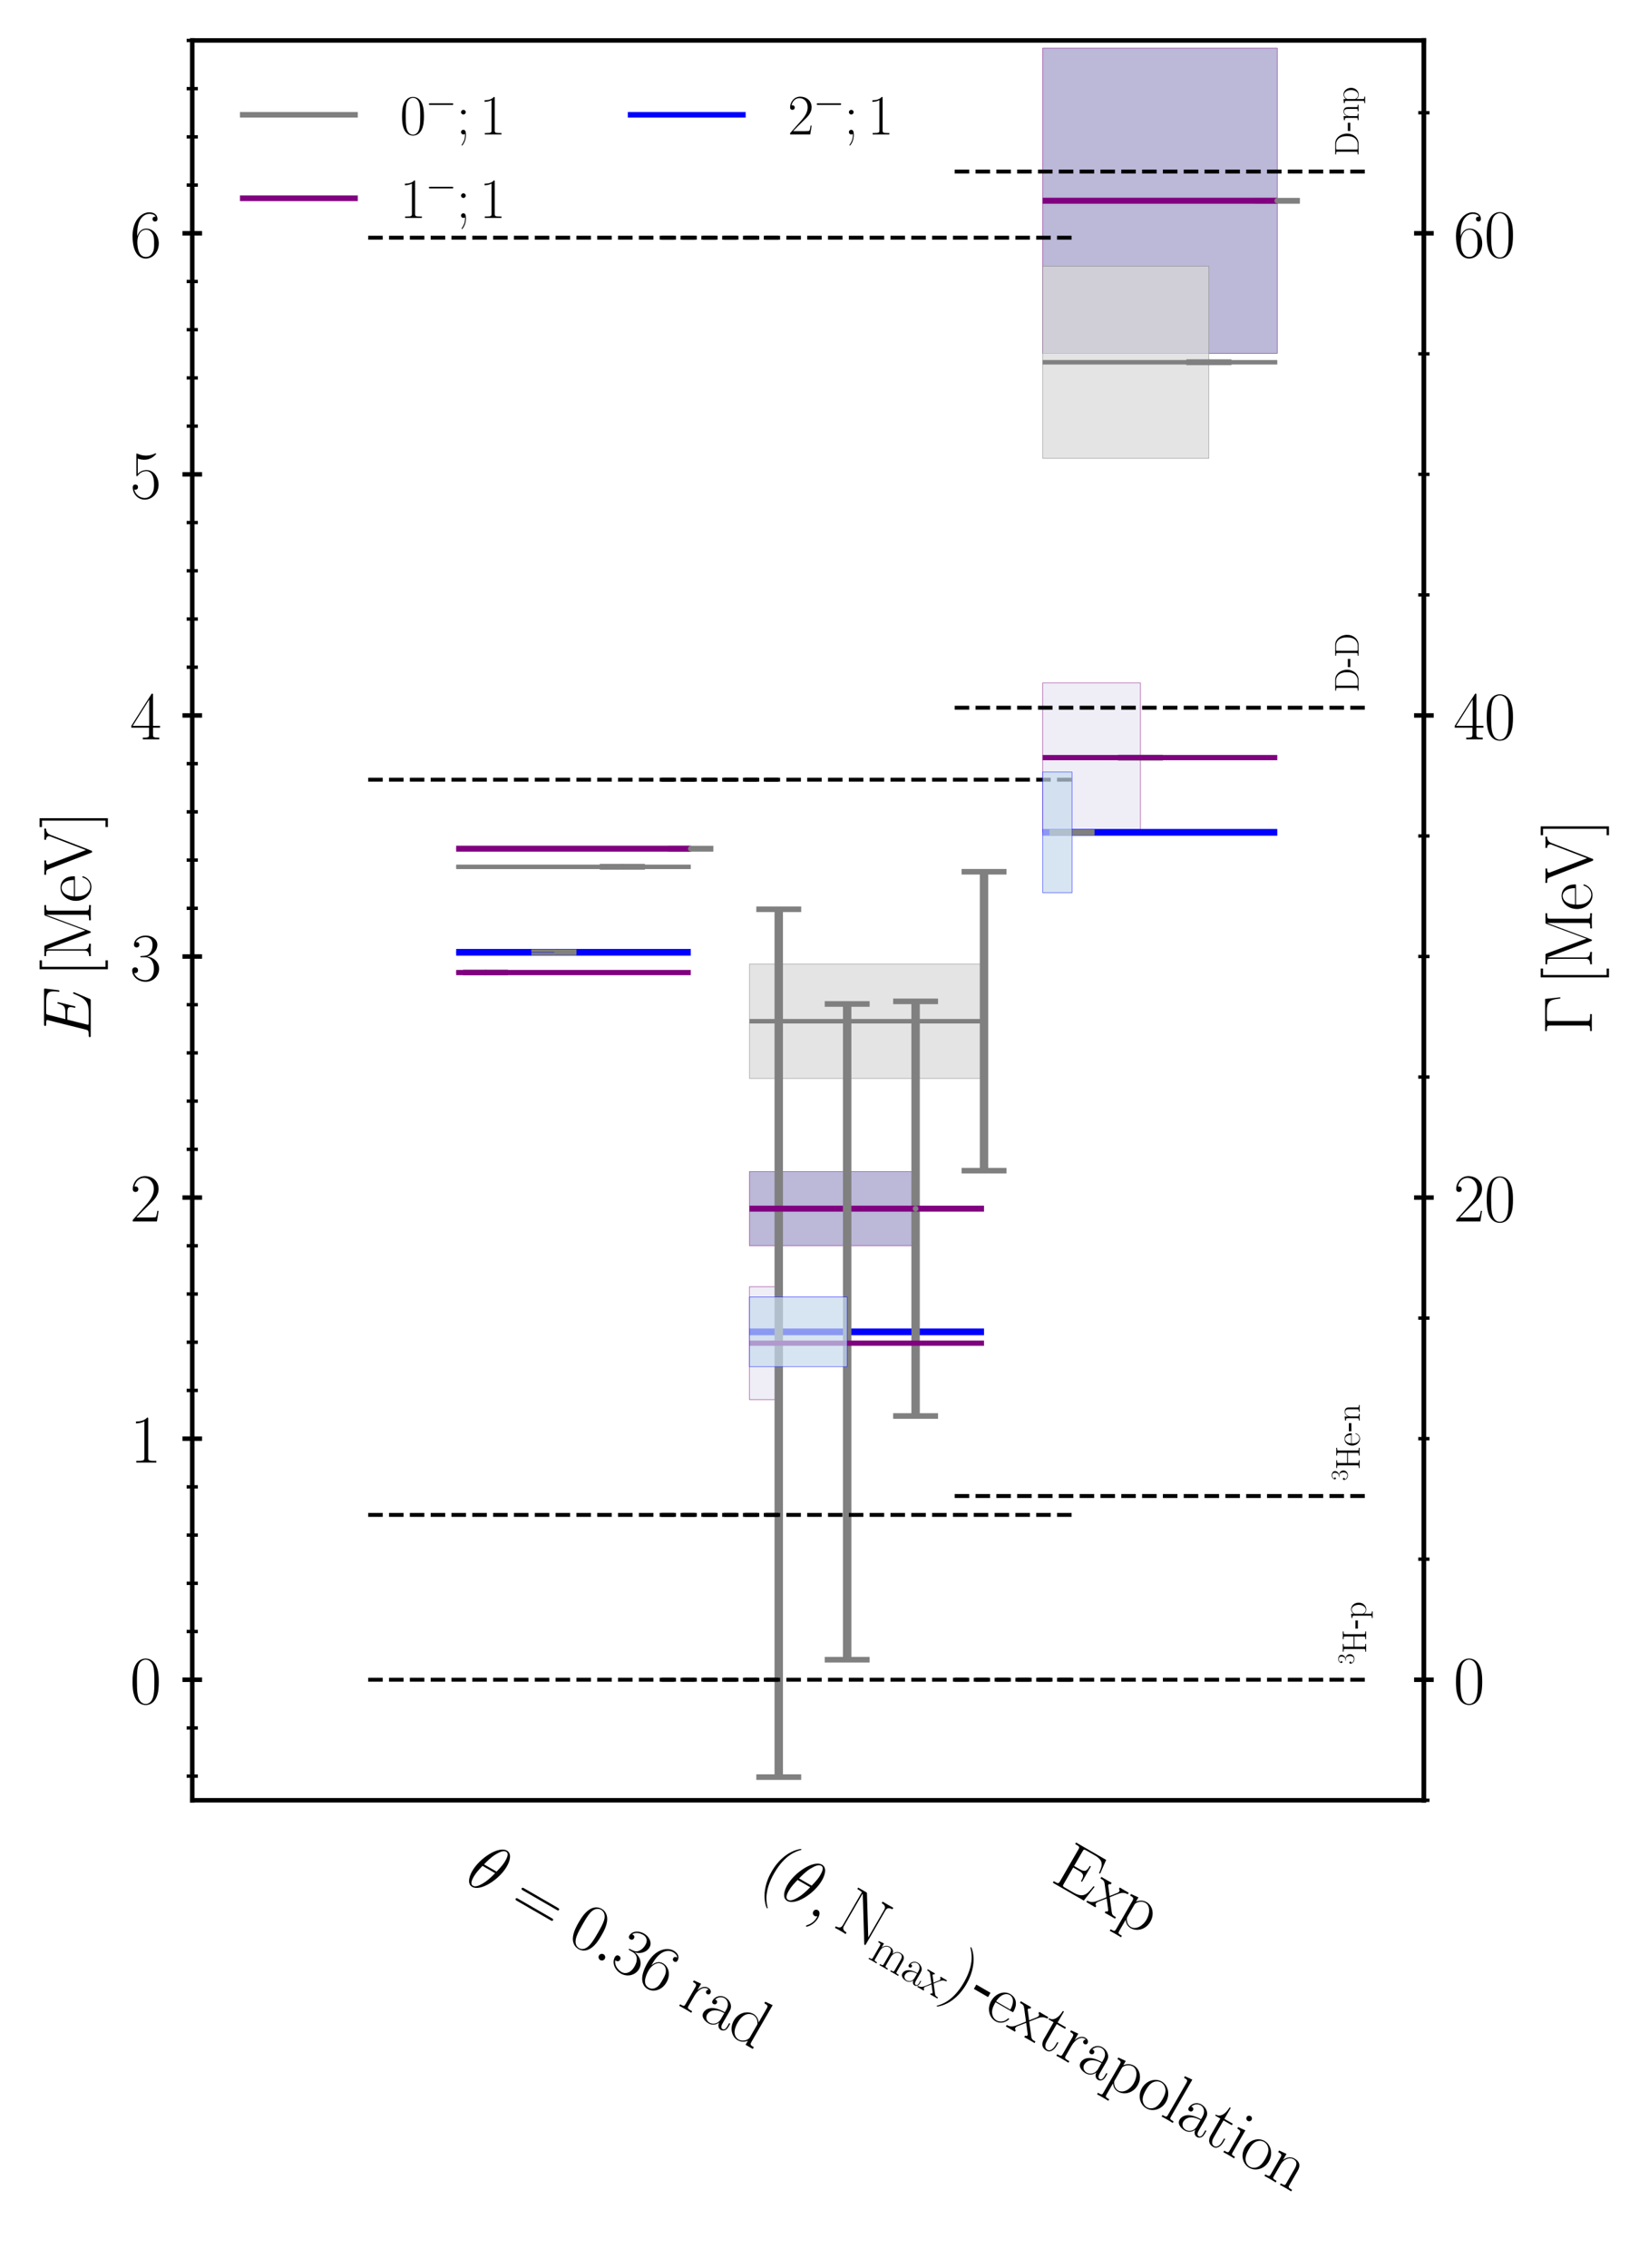 <?xml version="1.0" encoding="utf-8" standalone="no"?>
<!DOCTYPE svg PUBLIC "-//W3C//DTD SVG 1.1//EN"
  "http://www.w3.org/Graphics/SVG/1.1/DTD/svg11.dtd">
<svg xmlns:xlink="http://www.w3.org/1999/xlink" width="293.843pt" height="403.93pt" viewBox="0 0 293.843 403.93" xmlns="http://www.w3.org/2000/svg" version="1.1">
 <defs>
  <style type="text/css">*{stroke-linejoin: round; stroke-linecap: butt}</style>
 </defs>
 <g id="figure_1">
  <g id="patch_1">
   <path d="M 0 403.93 
L 293.843 403.93 
L 293.843 0 
L 0 0 
L 0 403.93 
z
" style="fill: none"/>
  </g>
  <g id="axes_1">
   <g id="patch_2">
    <path d="M 34.258 320.662 
L 253.732 320.662 
L 253.732 7.2 
L 34.258 7.2 
L 34.258 320.662 
z
" style="fill: none"/>
   </g>
   <g id="patch_3">
    <path d="M 185.799 148.258 
L 203.218 148.258 
L 203.218 121.635 
L 185.799 121.635 
z
" clip-path="url(#p4e80b484ac)" style="fill: #e8e7f2; opacity: 0.7; stroke: #800080; stroke-width: 0.1; stroke-linejoin: miter"/>
   </g>
   <g id="patch_4">
    <path d="M 133.544 229.193 
L 138.769 229.193 
L 138.769 249.303 
L 133.544 249.303 
z
" clip-path="url(#p4e80b484ac)" style="fill: #e8e7f2; opacity: 0.7; stroke: #800080; stroke-width: 0.1; stroke-linejoin: miter"/>
   </g>
   <g id="patch_5">
    <path d="M 81.288 173.229 
L 86.514 173.229 
L 86.514 173.229 
L 81.288 173.229 
z
" clip-path="url(#p4e80b484ac)" style="fill: #e8e7f2; opacity: 0.7; stroke: #800080; stroke-width: 0.1; stroke-linejoin: miter"/>
   </g>
   <g id="axes_2">
    <g id="patch_6">
     <path d="M 253.732 320.662 
L 253.732 320.662 
L 253.732 7.2 
L 253.732 7.2 
L 253.732 320.662 
z
" style="fill: none"/>
    </g>
    <g id="matplotlib.axis_1"/>
    <g id="matplotlib.axis_2">
     <g id="ytick_1">
      <g id="line2d_1">
       <defs>
        <path id="me83ef61692" d="M 1.75 0 
L -1.75 -0 
" style="stroke: #000000; stroke-width: 0.8"/>
       </defs>
       <g>
        <use xlink:href="#me83ef61692" x="253.732" y="299.192" style="stroke: #000000; stroke-width: 0.8"/>
       </g>
      </g>
      <g id="text_1">
       <!-- $\mathdefault{0}$ -->
       <g transform="translate(258.982 303.451) scale(0.12 -0.12)">
        <defs>
         <path id="CMR17-30" d="M 2688 2025 
C 2688 2416 2682 3080 2413 3591 
C 2176 4039 1798 4198 1466 4198 
C 1158 4198 768 4058 525 3597 
C 269 3118 243 2524 243 2025 
C 243 1661 250 1106 448 619 
C 723 -39 1216 -128 1466 -128 
C 1760 -128 2208 -7 2470 600 
C 2662 1042 2688 1559 2688 2025 
z
M 1466 -26 
C 1056 -26 813 325 723 812 
C 653 1188 653 1738 653 2096 
C 653 2588 653 2997 736 3387 
C 858 3929 1216 4096 1466 4096 
C 1728 4096 2067 3923 2189 3400 
C 2272 3036 2278 2607 2278 2096 
C 2278 1680 2278 1169 2202 792 
C 2067 95 1690 -26 1466 -26 
z
" transform="scale(0.016)"/>
        </defs>
        <use xlink:href="#CMR17-30" transform="scale(0.996)"/>
       </g>
      </g>
     </g>
     <g id="ytick_2">
      <g id="line2d_2">
       <g>
        <use xlink:href="#me83ef61692" x="253.732" y="213.312" style="stroke: #000000; stroke-width: 0.8"/>
       </g>
      </g>
      <g id="text_2">
       <!-- $\mathdefault{20}$ -->
       <g transform="translate(258.982 217.571) scale(0.12 -0.12)">
        <defs>
         <path id="CMR17-32" d="M 2669 989 
L 2554 989 
C 2490 536 2438 459 2413 420 
C 2381 369 1920 369 1830 369 
L 602 369 
C 832 619 1280 1072 1824 1597 
C 2214 1967 2669 2402 2669 3035 
C 2669 3790 2067 4224 1395 4224 
C 691 4224 262 3604 262 3030 
C 262 2780 448 2748 525 2748 
C 589 2748 781 2787 781 3010 
C 781 3207 614 3264 525 3264 
C 486 3264 448 3258 422 3245 
C 544 3790 915 4058 1306 4058 
C 1862 4058 2227 3617 2227 3035 
C 2227 2479 1901 2000 1536 1584 
L 262 146 
L 262 0 
L 2515 0 
L 2669 989 
z
" transform="scale(0.016)"/>
        </defs>
        <use xlink:href="#CMR17-32" transform="scale(0.996)"/>
        <use xlink:href="#CMR17-30" transform="translate(45.69 0) scale(0.996)"/>
       </g>
      </g>
     </g>
     <g id="ytick_3">
      <g id="line2d_3">
       <g>
        <use xlink:href="#me83ef61692" x="253.732" y="127.432" style="stroke: #000000; stroke-width: 0.8"/>
       </g>
      </g>
      <g id="text_3">
       <!-- $\mathdefault{40}$ -->
       <g transform="translate(258.982 131.691) scale(0.12 -0.12)">
        <defs>
         <path id="CMR17-34" d="M 2150 4122 
C 2150 4256 2144 4256 2029 4256 
L 128 1254 
L 128 1088 
L 1779 1088 
L 1779 457 
C 1779 224 1766 160 1318 160 
L 1197 160 
L 1197 0 
C 1402 0 1747 0 1965 0 
C 2182 0 2528 0 2733 0 
L 2733 160 
L 2611 160 
C 2163 160 2150 224 2150 457 
L 2150 1088 
L 2803 1088 
L 2803 1254 
L 2150 1254 
L 2150 4122 
z
M 1798 3703 
L 1798 1254 
L 256 1254 
L 1798 3703 
z
" transform="scale(0.016)"/>
        </defs>
        <use xlink:href="#CMR17-34" transform="scale(0.996)"/>
        <use xlink:href="#CMR17-30" transform="translate(45.69 0) scale(0.996)"/>
       </g>
      </g>
     </g>
     <g id="ytick_4">
      <g id="line2d_4">
       <g>
        <use xlink:href="#me83ef61692" x="253.732" y="41.552" style="stroke: #000000; stroke-width: 0.8"/>
       </g>
      </g>
      <g id="text_4">
       <!-- $\mathdefault{60}$ -->
       <g transform="translate(258.982 45.811) scale(0.12 -0.12)">
        <defs>
         <path id="CMR17-36" d="M 678 2176 
C 678 3690 1395 4032 1811 4032 
C 1946 4032 2272 4009 2400 3776 
C 2298 3776 2106 3776 2106 3553 
C 2106 3381 2246 3323 2336 3323 
C 2394 3323 2566 3348 2566 3560 
C 2566 3954 2246 4179 1805 4179 
C 1043 4179 243 3390 243 1984 
C 243 253 966 -128 1478 -128 
C 2099 -128 2688 427 2688 1283 
C 2688 2081 2170 2662 1517 2662 
C 1126 2662 838 2407 678 1960 
L 678 2176 
z
M 1478 25 
C 691 25 691 1200 691 1436 
C 691 1896 909 2560 1504 2560 
C 1613 2560 1926 2560 2138 2120 
C 2253 1870 2253 1609 2253 1289 
C 2253 944 2253 690 2118 434 
C 1978 171 1773 25 1478 25 
z
" transform="scale(0.016)"/>
        </defs>
        <use xlink:href="#CMR17-36" transform="scale(0.996)"/>
        <use xlink:href="#CMR17-30" transform="translate(45.69 0) scale(0.996)"/>
       </g>
      </g>
     </g>
     <g id="ytick_5">
      <g id="line2d_5">
       <defs>
        <path id="m7b0973ed0b" d="M 1 0 
L -1 -0 
" style="stroke: #000000; stroke-width: 0.6"/>
       </defs>
       <g>
        <use xlink:href="#m7b0973ed0b" x="253.732" y="320.662" style="stroke: #000000; stroke-width: 0.6"/>
       </g>
      </g>
     </g>
     <g id="ytick_6">
      <g id="line2d_6">
       <g>
        <use xlink:href="#m7b0973ed0b" x="253.732" y="277.722" style="stroke: #000000; stroke-width: 0.6"/>
       </g>
      </g>
     </g>
     <g id="ytick_7">
      <g id="line2d_7">
       <g>
        <use xlink:href="#m7b0973ed0b" x="253.732" y="256.252" style="stroke: #000000; stroke-width: 0.6"/>
       </g>
      </g>
     </g>
     <g id="ytick_8">
      <g id="line2d_8">
       <g>
        <use xlink:href="#m7b0973ed0b" x="253.732" y="234.782" style="stroke: #000000; stroke-width: 0.6"/>
       </g>
      </g>
     </g>
     <g id="ytick_9">
      <g id="line2d_9">
       <g>
        <use xlink:href="#m7b0973ed0b" x="253.732" y="191.842" style="stroke: #000000; stroke-width: 0.6"/>
       </g>
      </g>
     </g>
     <g id="ytick_10">
      <g id="line2d_10">
       <g>
        <use xlink:href="#m7b0973ed0b" x="253.732" y="170.372" style="stroke: #000000; stroke-width: 0.6"/>
       </g>
      </g>
     </g>
     <g id="ytick_11">
      <g id="line2d_11">
       <g>
        <use xlink:href="#m7b0973ed0b" x="253.732" y="148.902" style="stroke: #000000; stroke-width: 0.6"/>
       </g>
      </g>
     </g>
     <g id="ytick_12">
      <g id="line2d_12">
       <g>
        <use xlink:href="#m7b0973ed0b" x="253.732" y="105.962" style="stroke: #000000; stroke-width: 0.6"/>
       </g>
      </g>
     </g>
     <g id="ytick_13">
      <g id="line2d_13">
       <g>
        <use xlink:href="#m7b0973ed0b" x="253.732" y="84.492" style="stroke: #000000; stroke-width: 0.6"/>
       </g>
      </g>
     </g>
     <g id="ytick_14">
      <g id="line2d_14">
       <g>
        <use xlink:href="#m7b0973ed0b" x="253.732" y="63.022" style="stroke: #000000; stroke-width: 0.6"/>
       </g>
      </g>
     </g>
     <g id="ytick_15">
      <g id="line2d_15">
       <g>
        <use xlink:href="#m7b0973ed0b" x="253.732" y="20.082" style="stroke: #000000; stroke-width: 0.6"/>
       </g>
      </g>
     </g>
     <g id="text_5">
      <!-- $ \Gamma \, [ {\rm MeV}]$ -->
      <g transform="translate(283.654 184.27) rotate(-90) scale(0.12 -0.12)">
       <defs>
        <path id="CMR17-0" d="M 3315 4352 
L 326 4352 
L 326 4186 
C 768 4186 838 4186 838 3898 
L 838 448 
C 838 160 768 160 326 160 
L 326 0 
C 512 0 870 0 1069 0 
C 1331 0 1638 0 1901 0 
L 1901 160 
L 1760 160 
C 1274 160 1261 224 1261 455 
L 1261 3936 
C 1261 4154 1274 4186 1530 4186 
L 2234 4186 
C 3206 4186 3258 3738 3354 2938 
L 3469 2938 
L 3315 4352 
z
" transform="scale(0.016)"/>
        <path id="CMR17-5b" d="M 1504 -1600 
L 1504 -1377 
L 902 -1377 
L 902 4544 
L 1504 4544 
L 1504 4767 
L 678 4767 
L 678 -1600 
L 1504 -1600 
z
" transform="scale(0.016)"/>
        <path id="CMR17-4d" d="M 1338 4224 
C 1299 4320 1293 4320 1158 4320 
L 339 4320 
L 339 4160 
C 781 4160 851 4160 851 3875 
L 851 610 
C 851 451 851 153 339 153 
L 339 -13 
C 486 0 755 0 915 0 
C 1075 0 1344 0 1491 -13 
L 1491 153 
C 979 153 979 451 979 610 
L 979 4135 
L 986 4135 
L 2490 89 
C 2515 25 2528 -13 2579 -13 
C 2630 -13 2643 25 2669 89 
L 4186 4166 
L 4192 4166 
L 4192 438 
C 4192 153 4122 153 3680 153 
L 3680 -13 
C 3853 0 4198 0 4384 0 
C 4570 0 4922 0 5094 -13 
L 5094 153 
C 4653 153 4582 153 4582 438 
L 4582 3875 
C 4582 4160 4653 4160 5094 4160 
L 5094 4320 
L 4282 4320 
C 4147 4320 4141 4314 4102 4218 
L 2720 502 
L 1338 4224 
z
" transform="scale(0.016)"/>
        <path id="CMR17-65" d="M 2438 1472 
C 2464 1498 2464 1511 2464 1576 
C 2464 2238 2118 2816 1389 2816 
C 710 2816 173 2169 173 1383 
C 173 551 781 -64 1459 -64 
C 2176 -64 2458 607 2458 740 
C 2458 784 2419 784 2406 784 
C 2362 784 2355 771 2330 696 
C 2189 265 1837 51 1504 51 
C 1229 51 954 203 781 480 
C 582 803 582 1176 582 1472 
L 2438 1472 
z
M 589 1568 
C 634 2505 1126 2714 1382 2714 
C 1818 2714 2112 2297 2118 1568 
L 589 1568 
z
" transform="scale(0.016)"/>
        <path id="CMR17-56" d="M 3776 3745 
C 3834 3886 3936 4160 4365 4160 
L 4365 4332 
C 4218 4319 4051 4319 3891 4319 
C 3738 4319 3475 4319 3328 4332 
L 3328 4160 
C 3648 4160 3661 3936 3661 3898 
C 3661 3827 3642 3783 3622 3732 
L 2362 446 
L 1043 3886 
C 1024 3931 1011 3963 1011 3994 
C 1011 4160 1267 4160 1402 4160 
L 1402 4319 
C 1197 4319 896 4319 685 4319 
C 518 4319 218 4319 64 4332 
L 64 4160 
C 435 4160 506 4135 582 3931 
L 2106 -26 
C 2138 -115 2144 -128 2214 -128 
C 2285 -128 2291 -115 2323 -26 
L 3776 3745 
z
" transform="scale(0.016)"/>
        <path id="CMR17-5d" d="M 915 4767 
L 90 4767 
L 90 4544 
L 691 4544 
L 691 -1377 
L 90 -1377 
L 90 -1600 
L 915 -1600 
L 915 4767 
z
" transform="scale(0.016)"/>
       </defs>
       <use xlink:href="#CMR17-0" transform="scale(0.996)"/>
       <use xlink:href="#CMR17-5b" transform="translate(73.986 0) scale(0.996)"/>
       <use xlink:href="#CMR17-4d" transform="translate(98.857 0) scale(0.996)"/>
       <use xlink:href="#CMR17-65" transform="translate(183.544 0) scale(0.996)"/>
       <use xlink:href="#CMR17-56" transform="translate(224.029 0) scale(0.996)"/>
       <use xlink:href="#CMR17-5d" transform="translate(294.403 0) scale(0.996)"/>
      </g>
     </g>
    </g>
    <g id="patch_7">
     <path d="M 253.732 320.662 
L 253.732 7.2 
" style="fill: none; stroke: #000000; stroke-width: 0.8; stroke-linejoin: miter; stroke-linecap: square"/>
    </g>
   </g>
   <g id="patch_8">
    <path d="M 185.799 62.936 
L 227.604 62.936 
L 227.604 8.574 
L 185.799 8.574 
z
" clip-path="url(#p4e80b484ac)" style="fill: #9e9ac8; opacity: 0.7; stroke: #800080; stroke-width: 0.1; stroke-linejoin: miter"/>
   </g>
   <g id="patch_9">
    <path d="M 133.544 208.683 
L 163.155 208.683 
L 163.155 221.9 
L 133.544 221.9 
z
" clip-path="url(#p4e80b484ac)" style="fill: #9e9ac8; opacity: 0.7; stroke: #800080; stroke-width: 0.1; stroke-linejoin: miter"/>
   </g>
   <g id="patch_10">
    <path d="M 81.288 151.169 
L 123.093 151.169 
L 123.093 151.169 
L 81.288 151.169 
z
" clip-path="url(#p4e80b484ac)" style="fill: #9e9ac8; opacity: 0.7; stroke: #800080; stroke-width: 0.1; stroke-linejoin: miter"/>
   </g>
   <g id="LineCollection_1">
    <path d="M 185.799 148.258 
L 227.604 148.258 
" clip-path="url(#p4e80b484ac)" style="fill: none; stroke: #0000ff; stroke-width: 1.2"/>
   </g>
   <g id="LineCollection_2">
    <path d="M 133.544 237.23 
L 175.348 237.23 
" clip-path="url(#p4e80b484ac)" style="fill: none; stroke: #0000ff; stroke-width: 1.2"/>
   </g>
   <g id="LineCollection_3">
    <path d="M 81.288 169.624 
L 123.093 169.624 
" clip-path="url(#p4e80b484ac)" style="fill: none; stroke: #0000ff; stroke-width: 1.2"/>
   </g>
   <g id="matplotlib.axis_3">
    <g id="xtick_1">
     <g id="text_6">
      <!-- $\mathrm{Exp}$ -->
      <g transform="translate(187.073 335.039) rotate(-330) scale(0.12 -0.12)">
       <defs>
        <path id="CMR17-45" d="M 3885 1615 
L 3770 1615 
C 3629 676 3546 166 2419 166 
L 1530 166 
C 1274 166 1261 197 1261 414 
L 1261 2176 
L 1862 2176 
C 2464 2176 2522 1960 2522 1430 
L 2637 1430 
L 2637 3081 
L 2522 3081 
C 2522 2557 2464 2342 1862 2342 
L 1261 2342 
L 1261 3913 
C 1261 4128 1274 4160 1530 4160 
L 2406 4160 
C 3398 4160 3514 3769 3603 2929 
L 3718 2929 
L 3565 4325 
L 326 4325 
L 326 4160 
C 768 4160 838 4160 838 3874 
L 838 451 
C 838 166 768 166 326 166 
L 326 0 
L 3654 0 
L 3885 1615 
z
" transform="scale(0.016)"/>
        <path id="CMR17-78" d="M 1664 1477 
C 1856 1726 2074 2006 2253 2216 
C 2464 2458 2707 2560 2989 2560 
L 2989 2726 
C 2880 2726 2656 2726 2541 2726 
C 2368 2726 2170 2726 2022 2732 
L 2022 2566 
C 2112 2553 2163 2489 2163 2400 
C 2163 2285 2099 2215 2067 2171 
L 1594 1573 
L 1030 2306 
C 973 2376 973 2388 973 2420 
C 973 2497 1037 2560 1146 2560 
L 1146 2732 
C 992 2726 717 2726 557 2726 
C 384 2726 179 2726 38 2732 
L 38 2560 
C 384 2560 461 2534 614 2343 
L 1350 1395 
C 1363 1382 1395 1344 1395 1325 
C 1395 1299 838 619 768 530 
C 480 185 179 160 6 160 
L 6 0 
C 115 0 339 0 454 0 
C 582 0 864 0 979 -6 
L 979 160 
C 941 166 838 179 838 325 
C 838 440 890 510 947 586 
L 1478 1236 
L 2035 512 
C 2086 442 2163 346 2163 301 
C 2163 211 2086 160 1984 160 
L 1984 -6 
C 2138 0 2413 0 2573 0 
C 2746 0 2950 0 3091 -6 
L 3091 160 
C 2771 160 2675 172 2522 370 
L 1664 1477 
z
" transform="scale(0.016)"/>
        <path id="CMR17-70" d="M 1408 -1063 
C 998 -1063 973 -1037 973 -789 
L 973 402 
C 1158 134 1427 -38 1766 -38 
C 2406 -38 3053 523 3053 1388 
C 3053 2191 2496 2802 1837 2802 
C 1453 2802 1139 2592 960 2338 
L 960 2802 
L 198 2732 
L 198 2567 
C 576 2567 634 2528 634 2223 
L 634 -789 
C 634 -1031 608 -1063 198 -1063 
L 198 -1228 
C 352 -1216 634 -1216 800 -1216 
C 966 -1216 1254 -1216 1408 -1228 
L 1408 -1063 
z
M 973 2012 
C 973 2102 973 2235 1222 2471 
C 1254 2497 1472 2688 1792 2688 
C 2259 2688 2643 2108 2643 1382 
C 2643 656 2234 64 1728 64 
C 1498 64 1248 172 1056 472 
C 973 612 973 650 973 752 
L 973 2012 
z
" transform="scale(0.016)"/>
       </defs>
       <use xlink:href="#CMR17-45" transform="scale(0.996)"/>
       <use xlink:href="#CMR17-78" transform="translate(62.586 0) scale(0.996)"/>
       <use xlink:href="#CMR17-70" transform="translate(110.879 0) scale(0.996)"/>
      </g>
     </g>
    </g>
    <g id="xtick_2">
     <g id="text_7">
      <!-- $\mathrm{(\theta,N_{max})\text{-}extrapolation}$ -->
      <g transform="translate(135.038 335.427) rotate(-330) scale(0.12 -0.12)">
       <defs>
        <path id="CMR17-28" d="M 1958 -1561 
C 1958 -1555 1958 -1542 1939 -1523 
C 1645 -1224 858 -407 858 1581 
C 858 3569 1632 4379 1946 4697 
C 1946 4704 1958 4717 1958 4736 
C 1958 4755 1939 4768 1914 4768 
C 1843 4768 1299 4296 986 3594 
C 666 2887 576 2199 576 1588 
C 576 1128 621 351 1005 -471 
C 1312 -1135 1837 -1600 1914 -1600 
C 1946 -1600 1958 -1587 1958 -1561 
z
" transform="scale(0.016)"/>
        <path id="CMMI12-12" d="M 2835 3200 
C 2835 3850 2630 4480 2106 4480 
C 1210 4480 256 2615 256 1216 
C 256 923 320 -64 992 -64 
C 1862 -64 2835 1756 2835 3200 
z
M 896 2304 
C 992 2679 1126 3214 1382 3665 
C 1594 4047 1818 4352 2099 4352 
C 2310 4352 2451 4174 2451 3564 
C 2451 3334 2432 3017 2246 2304 
L 896 2304 
z
M 2202 2113 
C 2042 1490 1907 1088 1677 687 
C 1491 363 1267 64 998 64 
C 800 64 640 217 640 846 
C 640 1260 742 1693 845 2113 
L 2202 2113 
z
" transform="scale(0.016)"/>
        <path id="CMMI12-3b" d="M 1248 -31 
C 1248 343 1126 619 864 619 
C 659 619 557 453 557 313 
C 557 172 653 0 870 0 
C 954 0 1024 26 1082 83 
C 1094 96 1101 96 1107 96 
C 1120 96 1120 5 1120 -27 
C 1120 -240 1082 -659 710 -1080 
C 640 -1157 640 -1170 640 -1183 
C 640 -1216 672 -1248 704 -1248 
C 755 -1248 1248 -771 1248 -31 
z
" transform="scale(0.016)"/>
        <path id="CMR17-4e" d="M 1312 4250 
C 1267 4320 1261 4320 1139 4320 
L 326 4320 
L 326 4160 
L 448 4160 
C 704 4160 819 4129 838 4122 
L 838 610 
C 838 451 838 153 326 153 
L 326 -13 
C 474 0 742 0 902 0 
C 1062 0 1331 0 1478 -13 
L 1478 153 
C 966 153 966 451 966 610 
L 966 4033 
C 1011 3995 1011 3982 1056 3919 
L 3430 76 
C 3475 0 3494 0 3526 0 
C 3590 0 3590 19 3590 139 
L 3590 3705 
C 3590 3863 3590 4160 4102 4160 
L 4102 4326 
C 3955 4320 3686 4320 3526 4320 
C 3366 4320 3098 4320 2950 4326 
L 2950 4160 
C 3462 4160 3462 3862 3462 3703 
L 3462 763 
L 1312 4250 
z
" transform="scale(0.016)"/>
        <path id="CMR17-6d" d="M 4326 1933 
C 4326 2252 4269 2790 3507 2790 
C 3072 2790 2771 2496 2656 2151 
L 2650 2151 
C 2573 2676 2195 2790 1837 2790 
C 1331 2790 1069 2400 973 2144 
L 966 2144 
L 966 2790 
L 211 2720 
L 211 2554 
C 589 2554 646 2515 646 2208 
L 646 428 
C 646 184 621 153 211 153 
L 211 -13 
C 365 0 646 0 813 0 
C 979 0 1267 0 1421 -13 
L 1421 153 
C 1011 153 986 178 986 428 
L 986 1658 
C 986 2247 1344 2688 1792 2688 
C 2266 2688 2317 2266 2317 1958 
L 2317 428 
C 2317 184 2291 153 1882 153 
L 1882 -13 
C 2035 0 2317 0 2483 0 
C 2650 0 2938 0 3091 -13 
L 3091 153 
C 2682 153 2656 178 2656 428 
L 2656 1658 
C 2656 2247 3014 2688 3462 2688 
C 3936 2688 3987 2266 3987 1958 
L 3987 428 
C 3987 184 3962 153 3552 153 
L 3552 -13 
C 3706 0 3987 0 4154 0 
C 4320 0 4608 0 4762 -13 
L 4762 153 
C 4352 153 4326 178 4326 428 
L 4326 1933 
z
" transform="scale(0.016)"/>
        <path id="CMR17-61" d="M 2304 1653 
C 2304 2072 2304 2294 2035 2543 
C 1798 2752 1523 2816 1306 2816 
C 800 2816 435 2407 435 1971 
C 435 1728 627 1728 666 1728 
C 749 1728 896 1778 896 1954 
C 896 2112 774 2181 666 2181 
C 640 2181 608 2174 589 2168 
C 723 2592 1069 2714 1293 2714 
C 1613 2714 1965 2429 1965 1885 
L 1965 1600 
C 1587 1600 1133 1549 774 1357 
C 371 1133 256 813 256 570 
C 256 77 832 -64 1171 -64 
C 1523 -64 1850 139 1990 511 
C 2003 233 2182 -18 2464 -18 
C 2598 -18 2938 70 2938 567 
L 2938 920 
L 2822 920 
L 2822 562 
C 2822 178 2650 128 2566 128 
C 2304 128 2304 458 2304 738 
L 2304 1653 
z
M 1965 870 
C 1965 317 1568 38 1216 38 
C 896 38 646 275 646 570 
C 646 761 730 1100 1101 1305 
C 1408 1478 1760 1504 1965 1504 
L 1965 870 
z
" transform="scale(0.016)"/>
        <path id="CMR17-29" d="M 1683 1581 
C 1683 2040 1638 2817 1254 3639 
C 947 4303 422 4768 346 4768 
C 326 4768 301 4761 301 4729 
C 301 4717 307 4710 314 4697 
C 621 4378 1402 3568 1402 1584 
C 1402 -407 627 -1217 314 -1537 
C 307 -1549 301 -1556 301 -1568 
C 301 -1600 326 -1600 346 -1600 
C 416 -1600 960 -1128 1274 -426 
C 1594 281 1683 969 1683 1581 
z
" transform="scale(0.016)"/>
        <path id="NimbusSanL-Regu-2d" d="M 1818 1997 
L 294 1997 
L 294 1536 
L 1818 1536 
L 1818 1997 
z
" transform="scale(0.016)"/>
        <path id="CMR17-74" d="M 966 2560 
L 1862 2560 
L 1862 2725 
L 966 2725 
L 966 3904 
L 851 3904 
C 838 3245 614 2668 70 2668 
L 70 2560 
L 627 2560 
L 627 771 
C 627 650 627 -64 1370 -64 
C 1747 -64 1965 306 1965 777 
L 1965 1140 
L 1850 1140 
L 1850 783 
C 1850 344 1677 51 1408 51 
C 1222 51 966 178 966 758 
L 966 2560 
z
" transform="scale(0.016)"/>
        <path id="CMR17-72" d="M 960 1497 
C 960 2112 1222 2688 1702 2688 
C 1747 2688 1792 2682 1837 2662 
C 1837 2662 1696 2617 1696 2452 
C 1696 2298 1818 2234 1914 2234 
C 1990 2234 2131 2279 2131 2458 
C 2131 2663 1926 2790 1709 2790 
C 1222 2790 1011 2317 947 2093 
L 941 2093 
L 941 2790 
L 198 2720 
L 198 2554 
C 576 2554 634 2515 634 2208 
L 634 428 
C 634 184 608 153 198 153 
L 198 -13 
C 352 0 646 0 813 0 
C 998 0 1325 0 1498 -13 
L 1498 153 
C 1037 153 960 153 960 440 
L 960 1497 
z
" transform="scale(0.016)"/>
        <path id="CMR17-6f" d="M 2758 1356 
C 2758 2176 2163 2816 1466 2816 
C 768 2816 173 2176 173 1356 
C 173 551 768 -64 1466 -64 
C 2163 -64 2758 551 2758 1356 
z
M 1466 51 
C 1165 51 909 230 762 480 
C 602 767 582 1126 582 1408 
C 582 1677 595 2010 762 2298 
C 890 2509 1139 2714 1466 2714 
C 1754 2714 1997 2554 2150 2330 
C 2349 2029 2349 1607 2349 1408 
C 2349 1158 2336 775 2163 467 
C 1984 173 1709 51 1466 51 
z
" transform="scale(0.016)"/>
        <path id="CMR17-6c" d="M 979 4396 
L 218 4326 
L 218 4160 
C 595 4160 653 4122 653 3817 
L 653 426 
C 653 184 627 153 218 153 
L 218 -13 
C 371 0 653 0 813 0 
C 979 0 1261 0 1414 -13 
L 1414 153 
C 1005 153 979 178 979 426 
L 979 4396 
z
" transform="scale(0.016)"/>
        <path id="CMR17-69" d="M 992 3909 
C 992 4049 877 4170 730 4170 
C 589 4170 467 4056 467 3909 
C 467 3769 582 3648 730 3648 
C 870 3648 992 3763 992 3909 
z
M 243 2706 
L 243 2541 
C 602 2541 653 2502 653 2197 
L 653 427 
C 653 184 627 153 218 153 
L 218 -13 
C 371 0 646 0 806 0 
C 960 0 1222 0 1370 -13 
L 1370 153 
C 992 153 979 191 979 420 
L 979 2776 
L 243 2706 
z
" transform="scale(0.016)"/>
        <path id="CMR17-6e" d="M 2656 1933 
C 2656 2259 2592 2790 1837 2790 
C 1331 2790 1069 2400 973 2144 
L 966 2144 
L 966 2790 
L 211 2720 
L 211 2554 
C 589 2554 646 2515 646 2208 
L 646 428 
C 646 184 621 153 211 153 
L 211 -13 
C 365 0 646 0 813 0 
C 979 0 1267 0 1421 -13 
L 1421 153 
C 1011 153 986 178 986 428 
L 986 1658 
C 986 2247 1344 2688 1792 2688 
C 2266 2688 2317 2266 2317 1958 
L 2317 428 
C 2317 184 2291 153 1882 153 
L 1882 -13 
C 2035 0 2317 0 2483 0 
C 2650 0 2938 0 3091 -13 
L 3091 153 
C 2682 153 2656 178 2656 428 
L 2656 1933 
z
" transform="scale(0.016)"/>
       </defs>
       <use xlink:href="#CMR17-28" transform="scale(0.996)"/>
       <use xlink:href="#CMMI12-12" transform="translate(35.281 0) scale(0.996)"/>
       <use xlink:href="#CMMI12-3b" transform="translate(83.45 0) scale(0.996)"/>
       <use xlink:href="#CMR17-4e" transform="translate(127.152 0) scale(0.996)"/>
       <use xlink:href="#CMR17-6d" transform="translate(196.224 -14.944) scale(0.697)"/>
       <use xlink:href="#CMR17-61" transform="translate(250.068 -14.944) scale(0.697)"/>
       <use xlink:href="#CMR17-78" transform="translate(282.051 -14.944) scale(0.697)"/>
       <use xlink:href="#CMR17-29" transform="translate(316.354 0) scale(0.996)"/>
       <use xlink:href="#NimbusSanL-Regu-2d" transform="translate(351.635 0) scale(0.996)"/>
       <use xlink:href="#CMR17-65" transform="translate(384.81 0) scale(0.996)"/>
       <use xlink:href="#CMR17-78" transform="translate(425.296 0) scale(0.996)"/>
       <use xlink:href="#CMR17-74" transform="translate(473.589 0) scale(0.996)"/>
       <use xlink:href="#CMR17-72" transform="translate(508.869 0) scale(0.996)"/>
       <use xlink:href="#CMR17-61" transform="translate(544.15 0) scale(0.996)"/>
       <use xlink:href="#CMR17-70" transform="translate(589.841 0) scale(0.996)"/>
       <use xlink:href="#CMR17-6f" transform="translate(643.338 0) scale(0.996)"/>
       <use xlink:href="#CMR17-6c" transform="translate(689.029 0) scale(0.996)"/>
       <use xlink:href="#CMR17-61" transform="translate(713.9 0) scale(0.996)"/>
       <use xlink:href="#CMR17-74" transform="translate(759.59 0) scale(0.996)"/>
       <use xlink:href="#CMR17-69" transform="translate(794.871 0) scale(0.996)"/>
       <use xlink:href="#CMR17-6f" transform="translate(819.742 0) scale(0.996)"/>
       <use xlink:href="#CMR17-6e" transform="translate(865.433 0) scale(0.996)"/>
      </g>
     </g>
    </g>
    <g id="xtick_3">
     <g id="text_8">
      <!-- $\mathrm{\theta=0.36\ rad}$ -->
      <g transform="translate(82.561 335.039) rotate(-330) scale(0.12 -0.12)">
       <defs>
        <path id="CMR17-3d" d="M 4115 2017 
C 4211 2017 4307 2017 4307 2125 
C 4307 2240 4198 2240 4090 2240 
L 512 2240 
C 403 2240 294 2240 294 2125 
C 294 2017 390 2017 486 2017 
L 4115 2017 
z
M 4090 896 
C 4198 896 4307 896 4307 1011 
C 4307 1119 4211 1119 4115 1119 
L 486 1119 
C 390 1119 294 1119 294 1011 
C 294 896 403 896 512 896 
L 4090 896 
z
" transform="scale(0.016)"/>
        <path id="CMMI12-3a" d="M 1178 307 
C 1178 492 1024 619 870 619 
C 685 619 557 466 557 313 
C 557 128 710 0 864 0 
C 1050 0 1178 153 1178 307 
z
" transform="scale(0.016)"/>
        <path id="CMR17-33" d="M 1414 2157 
C 1984 2157 2234 1662 2234 1090 
C 2234 320 1824 25 1453 25 
C 1114 25 563 194 390 693 
C 422 680 454 680 486 680 
C 640 680 755 782 755 948 
C 755 1133 614 1216 486 1216 
C 378 1216 211 1165 211 926 
C 211 335 787 -128 1466 -128 
C 2176 -128 2720 430 2720 1085 
C 2720 1707 2208 2157 1600 2227 
C 2086 2328 2554 2756 2554 3329 
C 2554 3820 2048 4179 1472 4179 
C 890 4179 378 3829 378 3329 
C 378 3110 544 3072 627 3072 
C 762 3072 877 3155 877 3321 
C 877 3486 762 3569 627 3569 
C 602 3569 570 3569 544 3557 
C 730 3959 1235 4032 1459 4032 
C 1683 4032 2106 3925 2106 3320 
C 2106 3143 2080 2828 1862 2550 
C 1670 2304 1453 2304 1242 2284 
C 1210 2284 1062 2269 1037 2269 
C 992 2263 966 2257 966 2208 
C 966 2163 973 2157 1101 2157 
L 1414 2157 
z
" transform="scale(0.016)"/>
        <path id="CMR17-64" d="M 1869 4326 
L 1869 4160 
C 2246 4160 2304 4122 2304 3820 
L 2304 2345 
C 2278 2377 2016 2790 1498 2790 
C 845 2790 211 2208 211 1364 
C 211 525 806 -64 1434 -64 
C 1978 -64 2259 337 2291 380 
L 2291 -63 
L 3066 -63 
L 3066 128 
C 2688 128 2630 166 2630 473 
L 2630 4396 
L 1869 4326 
z
M 2291 755 
C 2291 563 2176 390 2029 262 
C 1811 70 1594 38 1472 38 
C 1286 38 621 134 621 1356 
C 621 2612 1363 2688 1530 2688 
C 1824 2688 2061 2522 2208 2291 
C 2291 2157 2291 2138 2291 2023 
L 2291 755 
z
" transform="scale(0.016)"/>
       </defs>
       <use xlink:href="#CMMI12-12" transform="scale(0.996)"/>
       <use xlink:href="#CMR17-3d" transform="translate(75.844 0) scale(0.996)"/>
       <use xlink:href="#CMR17-30" transform="translate(175.232 0) scale(0.996)"/>
       <use xlink:href="#CMMI12-3a" transform="translate(220.923 0) scale(0.996)"/>
       <use xlink:href="#CMR17-33" transform="translate(248.02 0) scale(0.996)"/>
       <use xlink:href="#CMR17-36" transform="translate(293.71 0) scale(0.996)"/>
       <use xlink:href="#CMR17-72" transform="translate(367.096 0) scale(0.996)"/>
       <use xlink:href="#CMR17-61" transform="translate(402.377 0) scale(0.996)"/>
       <use xlink:href="#CMR17-64" transform="translate(448.067 0) scale(0.996)"/>
      </g>
     </g>
    </g>
   </g>
   <g id="matplotlib.axis_4">
    <g id="ytick_16">
     <g id="line2d_16">
      <g>
       <use xlink:href="#me83ef61692" x="34.258" y="299.192" style="stroke: #000000; stroke-width: 0.8"/>
      </g>
     </g>
     <g id="text_9">
      <!-- $\mathdefault{0}$ -->
      <g transform="translate(23.155 303.451) scale(0.12 -0.12)">
       <use xlink:href="#CMR17-30" transform="scale(0.996)"/>
      </g>
     </g>
    </g>
    <g id="ytick_17">
     <g id="line2d_17">
      <g>
       <use xlink:href="#me83ef61692" x="34.258" y="256.252" style="stroke: #000000; stroke-width: 0.8"/>
      </g>
     </g>
     <g id="text_10">
      <!-- $\mathdefault{1}$ -->
      <g transform="translate(23.155 260.511) scale(0.12 -0.12)">
       <defs>
        <path id="CMR17-31" d="M 1702 4058 
C 1702 4192 1696 4192 1606 4192 
C 1357 3916 979 3827 621 3827 
C 602 3827 570 3827 563 3808 
C 557 3795 557 3782 557 3648 
C 755 3648 1088 3686 1344 3839 
L 1344 461 
C 1344 236 1331 160 781 160 
L 589 160 
L 589 0 
C 896 0 1216 0 1523 0 
C 1830 0 2150 0 2458 0 
L 2458 160 
L 2266 160 
C 1715 160 1702 230 1702 458 
L 1702 4058 
z
" transform="scale(0.016)"/>
       </defs>
       <use xlink:href="#CMR17-31" transform="scale(0.996)"/>
      </g>
     </g>
    </g>
    <g id="ytick_18">
     <g id="line2d_18">
      <g>
       <use xlink:href="#me83ef61692" x="34.258" y="213.312" style="stroke: #000000; stroke-width: 0.8"/>
      </g>
     </g>
     <g id="text_11">
      <!-- $\mathdefault{2}$ -->
      <g transform="translate(23.155 217.571) scale(0.12 -0.12)">
       <use xlink:href="#CMR17-32" transform="scale(0.996)"/>
      </g>
     </g>
    </g>
    <g id="ytick_19">
     <g id="line2d_19">
      <g>
       <use xlink:href="#me83ef61692" x="34.258" y="170.372" style="stroke: #000000; stroke-width: 0.8"/>
      </g>
     </g>
     <g id="text_12">
      <!-- $\mathdefault{3}$ -->
      <g transform="translate(23.155 174.631) scale(0.12 -0.12)">
       <use xlink:href="#CMR17-33" transform="scale(0.996)"/>
      </g>
     </g>
    </g>
    <g id="ytick_20">
     <g id="line2d_20">
      <g>
       <use xlink:href="#me83ef61692" x="34.258" y="127.432" style="stroke: #000000; stroke-width: 0.8"/>
      </g>
     </g>
     <g id="text_13">
      <!-- $\mathdefault{4}$ -->
      <g transform="translate(23.155 131.691) scale(0.12 -0.12)">
       <use xlink:href="#CMR17-34" transform="scale(0.996)"/>
      </g>
     </g>
    </g>
    <g id="ytick_21">
     <g id="line2d_21">
      <g>
       <use xlink:href="#me83ef61692" x="34.258" y="84.492" style="stroke: #000000; stroke-width: 0.8"/>
      </g>
     </g>
     <g id="text_14">
      <!-- $\mathdefault{5}$ -->
      <g transform="translate(23.155 88.751) scale(0.12 -0.12)">
       <defs>
        <path id="CMR17-35" d="M 730 3692 
C 794 3666 1056 3584 1325 3584 
C 1920 3584 2246 3911 2432 4100 
C 2432 4157 2432 4192 2394 4192 
C 2387 4192 2374 4192 2323 4163 
C 2099 4058 1837 3973 1517 3973 
C 1325 3973 1037 3999 723 4139 
C 653 4171 640 4171 634 4171 
C 602 4171 595 4164 595 4037 
L 595 2203 
C 595 2089 595 2057 659 2057 
C 691 2057 704 2070 736 2114 
C 941 2401 1222 2522 1542 2522 
C 1766 2522 2246 2382 2246 1289 
C 2246 1085 2246 715 2054 421 
C 1894 159 1645 25 1370 25 
C 947 25 518 320 403 814 
C 429 807 480 795 506 795 
C 589 795 749 840 749 1038 
C 749 1210 627 1280 506 1280 
C 358 1280 262 1190 262 1011 
C 262 454 704 -128 1382 -128 
C 2042 -128 2669 440 2669 1264 
C 2669 2030 2170 2624 1549 2624 
C 1222 2624 947 2503 730 2274 
L 730 3692 
z
" transform="scale(0.016)"/>
       </defs>
       <use xlink:href="#CMR17-35" transform="scale(0.996)"/>
      </g>
     </g>
    </g>
    <g id="ytick_22">
     <g id="line2d_22">
      <g>
       <use xlink:href="#me83ef61692" x="34.258" y="41.552" style="stroke: #000000; stroke-width: 0.8"/>
      </g>
     </g>
     <g id="text_15">
      <!-- $\mathdefault{6}$ -->
      <g transform="translate(23.155 45.811) scale(0.12 -0.12)">
       <use xlink:href="#CMR17-36" transform="scale(0.996)"/>
      </g>
     </g>
    </g>
    <g id="ytick_23">
     <g id="line2d_23">
      <g>
       <use xlink:href="#m7b0973ed0b" x="34.258" y="316.368" style="stroke: #000000; stroke-width: 0.6"/>
      </g>
     </g>
    </g>
    <g id="ytick_24">
     <g id="line2d_24">
      <g>
       <use xlink:href="#m7b0973ed0b" x="34.258" y="307.78" style="stroke: #000000; stroke-width: 0.6"/>
      </g>
     </g>
    </g>
    <g id="ytick_25">
     <g id="line2d_25">
      <g>
       <use xlink:href="#m7b0973ed0b" x="34.258" y="290.604" style="stroke: #000000; stroke-width: 0.6"/>
      </g>
     </g>
    </g>
    <g id="ytick_26">
     <g id="line2d_26">
      <g>
       <use xlink:href="#m7b0973ed0b" x="34.258" y="282.016" style="stroke: #000000; stroke-width: 0.6"/>
      </g>
     </g>
    </g>
    <g id="ytick_27">
     <g id="line2d_27">
      <g>
       <use xlink:href="#m7b0973ed0b" x="34.258" y="273.428" style="stroke: #000000; stroke-width: 0.6"/>
      </g>
     </g>
    </g>
    <g id="ytick_28">
     <g id="line2d_28">
      <g>
       <use xlink:href="#m7b0973ed0b" x="34.258" y="264.84" style="stroke: #000000; stroke-width: 0.6"/>
      </g>
     </g>
    </g>
    <g id="ytick_29">
     <g id="line2d_29">
      <g>
       <use xlink:href="#m7b0973ed0b" x="34.258" y="247.664" style="stroke: #000000; stroke-width: 0.6"/>
      </g>
     </g>
    </g>
    <g id="ytick_30">
     <g id="line2d_30">
      <g>
       <use xlink:href="#m7b0973ed0b" x="34.258" y="239.076" style="stroke: #000000; stroke-width: 0.6"/>
      </g>
     </g>
    </g>
    <g id="ytick_31">
     <g id="line2d_31">
      <g>
       <use xlink:href="#m7b0973ed0b" x="34.258" y="230.488" style="stroke: #000000; stroke-width: 0.6"/>
      </g>
     </g>
    </g>
    <g id="ytick_32">
     <g id="line2d_32">
      <g>
       <use xlink:href="#m7b0973ed0b" x="34.258" y="221.9" style="stroke: #000000; stroke-width: 0.6"/>
      </g>
     </g>
    </g>
    <g id="ytick_33">
     <g id="line2d_33">
      <g>
       <use xlink:href="#m7b0973ed0b" x="34.258" y="204.724" style="stroke: #000000; stroke-width: 0.6"/>
      </g>
     </g>
    </g>
    <g id="ytick_34">
     <g id="line2d_34">
      <g>
       <use xlink:href="#m7b0973ed0b" x="34.258" y="196.136" style="stroke: #000000; stroke-width: 0.6"/>
      </g>
     </g>
    </g>
    <g id="ytick_35">
     <g id="line2d_35">
      <g>
       <use xlink:href="#m7b0973ed0b" x="34.258" y="187.548" style="stroke: #000000; stroke-width: 0.6"/>
      </g>
     </g>
    </g>
    <g id="ytick_36">
     <g id="line2d_36">
      <g>
       <use xlink:href="#m7b0973ed0b" x="34.258" y="178.96" style="stroke: #000000; stroke-width: 0.6"/>
      </g>
     </g>
    </g>
    <g id="ytick_37">
     <g id="line2d_37">
      <g>
       <use xlink:href="#m7b0973ed0b" x="34.258" y="161.784" style="stroke: #000000; stroke-width: 0.6"/>
      </g>
     </g>
    </g>
    <g id="ytick_38">
     <g id="line2d_38">
      <g>
       <use xlink:href="#m7b0973ed0b" x="34.258" y="153.196" style="stroke: #000000; stroke-width: 0.6"/>
      </g>
     </g>
    </g>
    <g id="ytick_39">
     <g id="line2d_39">
      <g>
       <use xlink:href="#m7b0973ed0b" x="34.258" y="144.608" style="stroke: #000000; stroke-width: 0.6"/>
      </g>
     </g>
    </g>
    <g id="ytick_40">
     <g id="line2d_40">
      <g>
       <use xlink:href="#m7b0973ed0b" x="34.258" y="136.02" style="stroke: #000000; stroke-width: 0.6"/>
      </g>
     </g>
    </g>
    <g id="ytick_41">
     <g id="line2d_41">
      <g>
       <use xlink:href="#m7b0973ed0b" x="34.258" y="118.844" style="stroke: #000000; stroke-width: 0.6"/>
      </g>
     </g>
    </g>
    <g id="ytick_42">
     <g id="line2d_42">
      <g>
       <use xlink:href="#m7b0973ed0b" x="34.258" y="110.256" style="stroke: #000000; stroke-width: 0.6"/>
      </g>
     </g>
    </g>
    <g id="ytick_43">
     <g id="line2d_43">
      <g>
       <use xlink:href="#m7b0973ed0b" x="34.258" y="101.668" style="stroke: #000000; stroke-width: 0.6"/>
      </g>
     </g>
    </g>
    <g id="ytick_44">
     <g id="line2d_44">
      <g>
       <use xlink:href="#m7b0973ed0b" x="34.258" y="93.08" style="stroke: #000000; stroke-width: 0.6"/>
      </g>
     </g>
    </g>
    <g id="ytick_45">
     <g id="line2d_45">
      <g>
       <use xlink:href="#m7b0973ed0b" x="34.258" y="75.904" style="stroke: #000000; stroke-width: 0.6"/>
      </g>
     </g>
    </g>
    <g id="ytick_46">
     <g id="line2d_46">
      <g>
       <use xlink:href="#m7b0973ed0b" x="34.258" y="67.316" style="stroke: #000000; stroke-width: 0.6"/>
      </g>
     </g>
    </g>
    <g id="ytick_47">
     <g id="line2d_47">
      <g>
       <use xlink:href="#m7b0973ed0b" x="34.258" y="58.728" style="stroke: #000000; stroke-width: 0.6"/>
      </g>
     </g>
    </g>
    <g id="ytick_48">
     <g id="line2d_48">
      <g>
       <use xlink:href="#m7b0973ed0b" x="34.258" y="50.14" style="stroke: #000000; stroke-width: 0.6"/>
      </g>
     </g>
    </g>
    <g id="ytick_49">
     <g id="line2d_49">
      <g>
       <use xlink:href="#m7b0973ed0b" x="34.258" y="32.964" style="stroke: #000000; stroke-width: 0.6"/>
      </g>
     </g>
    </g>
    <g id="ytick_50">
     <g id="line2d_50">
      <g>
       <use xlink:href="#m7b0973ed0b" x="34.258" y="24.376" style="stroke: #000000; stroke-width: 0.6"/>
      </g>
     </g>
    </g>
    <g id="ytick_51">
     <g id="line2d_51">
      <g>
       <use xlink:href="#m7b0973ed0b" x="34.258" y="15.788" style="stroke: #000000; stroke-width: 0.6"/>
      </g>
     </g>
    </g>
    <g id="ytick_52">
     <g id="line2d_52">
      <g>
       <use xlink:href="#m7b0973ed0b" x="34.258" y="7.2" style="stroke: #000000; stroke-width: 0.6"/>
      </g>
     </g>
    </g>
    <g id="text_16">
     <!-- $ E \, [{\rm MeV}]$ -->
     <g transform="translate(16.166 185.296) rotate(-90) scale(0.12 -0.12)">
      <defs>
       <path id="CMMI12-45" d="M 4448 1489 
C 4454 1508 4474 1554 4474 1579 
C 4474 1611 4448 1643 4410 1643 
C 4384 1643 4371 1637 4352 1617 
C 4339 1611 4339 1598 4282 1469 
C 3904 570 3629 185 2605 185 
L 1670 185 
C 1581 185 1568 185 1530 192 
C 1459 198 1453 211 1453 262 
C 1453 307 1466 345 1478 403 
L 1920 2176 
L 2554 2176 
C 3053 2176 3091 2066 3091 1874 
C 3091 1810 3091 1752 3046 1560 
C 3034 1534 3027 1508 3027 1489 
C 3027 1444 3059 1425 3098 1425 
C 3155 1425 3162 1469 3187 1559 
L 3552 3042 
C 3552 3073 3526 3105 3488 3105 
C 3430 3105 3424 3080 3398 2990 
C 3270 2501 3142 2361 2573 2361 
L 1965 2361 
L 2362 3930 
C 2419 4154 2432 4154 2694 4154 
L 3610 4154 
C 4397 4154 4557 3943 4557 3458 
C 4557 3451 4557 3273 4531 3062 
C 4525 3036 4518 2998 4518 2985 
C 4518 2934 4550 2915 4589 2915 
C 4634 2915 4659 2941 4672 3055 
L 4806 4174 
C 4806 4195 4819 4263 4819 4277 
C 4819 4352 4762 4352 4646 4352 
L 1523 4352 
C 1402 4352 1338 4352 1338 4229 
C 1338 4154 1382 4154 1491 4154 
C 1888 4154 1888 4114 1888 4052 
C 1888 4020 1882 3994 1862 3924 
L 998 473 
C 941 249 928 185 480 185 
C 358 185 294 185 294 70 
C 294 0 333 0 461 0 
L 3674 0 
C 3814 0 3821 6 3866 110 
L 4448 1489 
z
" transform="scale(0.016)"/>
      </defs>
      <use xlink:href="#CMMI12-45" transform="scale(0.996)"/>
      <use xlink:href="#CMR17-5b" transform="translate(94.656 0) scale(0.996)"/>
      <use xlink:href="#CMR17-4d" transform="translate(119.527 0) scale(0.996)"/>
      <use xlink:href="#CMR17-65" transform="translate(204.214 0) scale(0.996)"/>
      <use xlink:href="#CMR17-56" transform="translate(244.7 0) scale(0.996)"/>
      <use xlink:href="#CMR17-5d" transform="translate(315.073 0) scale(0.996)"/>
     </g>
    </g>
   </g>
   <g id="patch_11">
    <path d="M 185.799 81.637 
L 215.411 81.637 
L 215.411 47.413 
L 185.799 47.413 
z
" clip-path="url(#p4e80b484ac)" style="fill: #d9d9d9; opacity: 0.7; stroke: #808080; stroke-width: 0.1; stroke-linejoin: miter"/>
   </g>
   <g id="patch_12">
    <path d="M 133.544 171.709 
L 175.348 171.709 
L 175.348 192.093 
L 133.544 192.093 
z
" clip-path="url(#p4e80b484ac)" style="fill: #d9d9d9; opacity: 0.7; stroke: #808080; stroke-width: 0.1; stroke-linejoin: miter"/>
   </g>
   <g id="patch_13">
    <path d="M 81.288 154.401 
L 110.9 154.401 
L 110.9 154.401 
L 81.288 154.401 
z
" clip-path="url(#p4e80b484ac)" style="fill: #d9d9d9; opacity: 0.7; stroke: #808080; stroke-width: 0.1; stroke-linejoin: miter"/>
   </g>
   <g id="LineCollection_4">
    <path d="M 215.411 64.525 
L 215.411 64.525 
" clip-path="url(#p4e80b484ac)" style="fill: none; stroke: #808080; stroke-width: 1.5"/>
    <path d="M 175.348 208.524 
L 175.348 155.278 
" clip-path="url(#p4e80b484ac)" style="fill: none; stroke: #808080; stroke-width: 1.5"/>
    <path d="M 110.9 154.401 
L 110.9 154.401 
" clip-path="url(#p4e80b484ac)" style="fill: none; stroke: #808080; stroke-width: 1.5"/>
   </g>
   <g id="line2d_53">
    <defs>
     <path id="m647319bf1b" d="M 4 0 
L -4 -0 
" style="stroke: #808080"/>
    </defs>
    <g clip-path="url(#p4e80b484ac)">
     <use xlink:href="#m647319bf1b" x="215.411" y="64.525" style="fill: #808080; stroke: #808080"/>
     <use xlink:href="#m647319bf1b" x="175.348" y="208.524" style="fill: #808080; stroke: #808080"/>
     <use xlink:href="#m647319bf1b" x="110.9" y="154.401" style="fill: #808080; stroke: #808080"/>
    </g>
   </g>
   <g id="line2d_54">
    <g clip-path="url(#p4e80b484ac)">
     <use xlink:href="#m647319bf1b" x="215.411" y="64.525" style="fill: #808080; stroke: #808080"/>
     <use xlink:href="#m647319bf1b" x="175.348" y="155.278" style="fill: #808080; stroke: #808080"/>
     <use xlink:href="#m647319bf1b" x="110.9" y="154.401" style="fill: #808080; stroke: #808080"/>
    </g>
   </g>
   <g id="LineCollection_5">
    <path d="M 203.218 134.947 
L 203.218 134.947 
" clip-path="url(#p4e80b484ac)" style="fill: none; stroke: #808080; stroke-width: 1.5"/>
    <path d="M 138.769 316.54 
L 138.769 161.956 
" clip-path="url(#p4e80b484ac)" style="fill: none; stroke: #808080; stroke-width: 1.5"/>
    <path d="M 86.514 173.229 
L 86.514 173.229 
" clip-path="url(#p4e80b484ac)" style="fill: none; stroke: #808080; stroke-width: 1.5"/>
   </g>
   <g id="line2d_55">
    <g clip-path="url(#p4e80b484ac)">
     <use xlink:href="#m647319bf1b" x="203.218" y="134.947" style="fill: #808080; stroke: #808080"/>
     <use xlink:href="#m647319bf1b" x="138.769" y="316.54" style="fill: #808080; stroke: #808080"/>
     <use xlink:href="#m647319bf1b" x="86.514" y="173.229" style="fill: #808080; stroke: #808080"/>
    </g>
   </g>
   <g id="line2d_56">
    <g clip-path="url(#p4e80b484ac)">
     <use xlink:href="#m647319bf1b" x="203.218" y="134.947" style="fill: #808080; stroke: #808080"/>
     <use xlink:href="#m647319bf1b" x="138.769" y="161.956" style="fill: #808080; stroke: #808080"/>
     <use xlink:href="#m647319bf1b" x="86.514" y="173.229" style="fill: #808080; stroke: #808080"/>
    </g>
   </g>
   <g id="LineCollection_6">
    <path d="M 227.604 35.755 
L 227.604 35.755 
" clip-path="url(#p4e80b484ac)" style="fill: none; stroke: #808080; stroke-width: 1.5"/>
    <path d="M 163.155 252.22 
L 163.155 178.363 
" clip-path="url(#p4e80b484ac)" style="fill: none; stroke: #808080; stroke-width: 1.5"/>
    <path d="M 123.093 151.169 
L 123.093 151.169 
" clip-path="url(#p4e80b484ac)" style="fill: none; stroke: #808080; stroke-width: 1.5"/>
   </g>
   <g id="line2d_57">
    <g clip-path="url(#p4e80b484ac)">
     <use xlink:href="#m647319bf1b" x="227.604" y="35.755" style="fill: #808080; stroke: #808080"/>
     <use xlink:href="#m647319bf1b" x="163.155" y="252.22" style="fill: #808080; stroke: #808080"/>
     <use xlink:href="#m647319bf1b" x="123.093" y="151.169" style="fill: #808080; stroke: #808080"/>
    </g>
   </g>
   <g id="line2d_58">
    <g clip-path="url(#p4e80b484ac)">
     <use xlink:href="#m647319bf1b" x="227.604" y="35.755" style="fill: #808080; stroke: #808080"/>
     <use xlink:href="#m647319bf1b" x="163.155" y="178.363" style="fill: #808080; stroke: #808080"/>
     <use xlink:href="#m647319bf1b" x="123.093" y="151.169" style="fill: #808080; stroke: #808080"/>
    </g>
   </g>
   <g id="LineCollection_7">
    <path d="M 185.799 35.755 
L 227.604 35.755 
" clip-path="url(#p4e80b484ac)" style="fill: none; stroke: #800080; stroke-width: 1.067"/>
   </g>
   <g id="LineCollection_8">
    <path d="M 133.544 215.292 
L 175.348 215.292 
" clip-path="url(#p4e80b484ac)" style="fill: none; stroke: #800080; stroke-width: 1.067"/>
   </g>
   <g id="LineCollection_9">
    <path d="M 81.288 151.169 
L 123.093 151.169 
" clip-path="url(#p4e80b484ac)" style="fill: none; stroke: #800080; stroke-width: 1.067"/>
   </g>
   <g id="LineCollection_10">
    <path d="M 191.025 148.258 
L 191.025 148.258 
" clip-path="url(#p4e80b484ac)" style="fill: none; stroke: #808080; stroke-width: 1.5"/>
    <path d="M 150.962 295.628 
L 150.962 178.831 
" clip-path="url(#p4e80b484ac)" style="fill: none; stroke: #808080; stroke-width: 1.5"/>
    <path d="M 98.707 169.624 
L 98.707 169.624 
" clip-path="url(#p4e80b484ac)" style="fill: none; stroke: #808080; stroke-width: 1.5"/>
   </g>
   <g id="line2d_59">
    <g clip-path="url(#p4e80b484ac)">
     <use xlink:href="#m647319bf1b" x="191.025" y="148.258" style="fill: #808080; stroke: #808080"/>
     <use xlink:href="#m647319bf1b" x="150.962" y="295.628" style="fill: #808080; stroke: #808080"/>
     <use xlink:href="#m647319bf1b" x="98.707" y="169.624" style="fill: #808080; stroke: #808080"/>
    </g>
   </g>
   <g id="line2d_60">
    <g clip-path="url(#p4e80b484ac)">
     <use xlink:href="#m647319bf1b" x="191.025" y="148.258" style="fill: #808080; stroke: #808080"/>
     <use xlink:href="#m647319bf1b" x="150.962" y="178.831" style="fill: #808080; stroke: #808080"/>
     <use xlink:href="#m647319bf1b" x="98.707" y="169.624" style="fill: #808080; stroke: #808080"/>
    </g>
   </g>
   <g id="line2d_61">
    <path d="M 170.123 299.192 
L 243.281 299.192 
" clip-path="url(#p4e80b484ac)" style="fill: none; stroke-dasharray: 2.59,1.12; stroke-dashoffset: 0; stroke: #000000; stroke-width: 0.7"/>
   </g>
   <g id="line2d_62">
    <path d="M 170.123 266.472 
L 243.281 266.472 
" clip-path="url(#p4e80b484ac)" style="fill: none; stroke-dasharray: 2.59,1.12; stroke-dashoffset: 0; stroke: #000000; stroke-width: 0.7"/>
   </g>
   <g id="line2d_63">
    <path d="M 170.123 126.058 
L 243.281 126.058 
" clip-path="url(#p4e80b484ac)" style="fill: none; stroke-dasharray: 2.59,1.12; stroke-dashoffset: 0; stroke: #000000; stroke-width: 0.7"/>
   </g>
   <g id="line2d_64">
    <path d="M 170.123 30.559 
L 243.281 30.559 
" clip-path="url(#p4e80b484ac)" style="fill: none; stroke-dasharray: 2.59,1.12; stroke-dashoffset: 0; stroke: #000000; stroke-width: 0.7"/>
   </g>
   <g id="line2d_65">
    <path clip-path="url(#p4e80b484ac)" style="fill: none; stroke-dasharray: 2.59,1.12; stroke-dashoffset: 0; stroke: #000000; stroke-width: 0.7"/>
   </g>
   <g id="line2d_66">
    <path d="M 117.867 299.192 
L 191.025 299.192 
" clip-path="url(#p4e80b484ac)" style="fill: none; stroke-dasharray: 2.59,1.12; stroke-dashoffset: 0; stroke: #000000; stroke-width: 0.7"/>
   </g>
   <g id="line2d_67">
    <path d="M 117.867 269.833 
L 191.025 269.833 
" clip-path="url(#p4e80b484ac)" style="fill: none; stroke-dasharray: 2.59,1.12; stroke-dashoffset: 0; stroke: #000000; stroke-width: 0.7"/>
   </g>
   <g id="line2d_68">
    <path d="M 117.867 138.876 
L 191.025 138.876 
" clip-path="url(#p4e80b484ac)" style="fill: none; stroke-dasharray: 2.59,1.12; stroke-dashoffset: 0; stroke: #000000; stroke-width: 0.7"/>
   </g>
   <g id="line2d_69">
    <path d="M 117.867 42.34 
L 191.025 42.34 
" clip-path="url(#p4e80b484ac)" style="fill: none; stroke-dasharray: 2.59,1.12; stroke-dashoffset: 0; stroke: #000000; stroke-width: 0.7"/>
   </g>
   <g id="line2d_70">
    <path clip-path="url(#p4e80b484ac)" style="fill: none; stroke-dasharray: 2.59,1.12; stroke-dashoffset: 0; stroke: #000000; stroke-width: 0.7"/>
   </g>
   <g id="line2d_71">
    <path d="M 65.612 299.192 
L 138.769 299.192 
" clip-path="url(#p4e80b484ac)" style="fill: none; stroke-dasharray: 2.59,1.12; stroke-dashoffset: 0; stroke: #000000; stroke-width: 0.7"/>
   </g>
   <g id="line2d_72">
    <path d="M 65.612 269.833 
L 138.769 269.833 
" clip-path="url(#p4e80b484ac)" style="fill: none; stroke-dasharray: 2.59,1.12; stroke-dashoffset: 0; stroke: #000000; stroke-width: 0.7"/>
   </g>
   <g id="line2d_73">
    <path d="M 65.612 138.876 
L 138.769 138.876 
" clip-path="url(#p4e80b484ac)" style="fill: none; stroke-dasharray: 2.59,1.12; stroke-dashoffset: 0; stroke: #000000; stroke-width: 0.7"/>
   </g>
   <g id="line2d_74">
    <path d="M 65.612 42.34 
L 138.769 42.34 
" clip-path="url(#p4e80b484ac)" style="fill: none; stroke-dasharray: 2.59,1.12; stroke-dashoffset: 0; stroke: #000000; stroke-width: 0.7"/>
   </g>
   <g id="line2d_75">
    <path clip-path="url(#p4e80b484ac)" style="fill: none; stroke-dasharray: 2.59,1.12; stroke-dashoffset: 0; stroke: #000000; stroke-width: 0.7"/>
   </g>
   <g id="line2d_76">
    <defs>
     <path id="mefd7a62452" d="M 0 0.005 
C 0.001 0.005 0.003 0.004 0.004 0.004 
C 0.004 0.003 0.005 0.001 0.005 0 
C 0.005 -0.001 0.004 -0.003 0.004 -0.004 
C 0.003 -0.004 0.001 -0.005 0 -0.005 
C -0.001 -0.005 -0.003 -0.004 -0.004 -0.004 
C -0.004 -0.003 -0.005 -0.001 -0.005 0 
C -0.005 0.001 -0.004 0.003 -0.004 0.004 
C -0.003 0.004 -0.001 0.005 0 0.005 
z
" style="stroke: #808080"/>
    </defs>
    <g clip-path="url(#p4e80b484ac)">
     <use xlink:href="#mefd7a62452" x="215.411" y="64.525" style="fill: #808080; stroke: #808080"/>
     <use xlink:href="#mefd7a62452" x="175.348" y="181.901" style="fill: #808080; stroke: #808080"/>
     <use xlink:href="#mefd7a62452" x="110.9" y="154.401" style="fill: #808080; stroke: #808080"/>
    </g>
   </g>
   <g id="line2d_77">
    <g clip-path="url(#p4e80b484ac)">
     <use xlink:href="#mefd7a62452" x="203.218" y="134.947" style="fill: #808080; stroke: #808080"/>
     <use xlink:href="#mefd7a62452" x="138.769" y="239.248" style="fill: #808080; stroke: #808080"/>
     <use xlink:href="#mefd7a62452" x="86.514" y="173.229" style="fill: #808080; stroke: #808080"/>
    </g>
   </g>
   <g id="line2d_78">
    <g clip-path="url(#p4e80b484ac)">
     <use xlink:href="#mefd7a62452" x="227.604" y="35.755" style="fill: #808080; stroke: #808080"/>
     <use xlink:href="#mefd7a62452" x="163.155" y="215.292" style="fill: #808080; stroke: #808080"/>
     <use xlink:href="#mefd7a62452" x="123.093" y="151.169" style="fill: #808080; stroke: #808080"/>
    </g>
   </g>
   <g id="line2d_79">
    <g clip-path="url(#p4e80b484ac)">
     <use xlink:href="#mefd7a62452" x="191.025" y="148.258" style="fill: #808080; stroke: #808080"/>
     <use xlink:href="#mefd7a62452" x="150.962" y="237.23" style="fill: #808080; stroke: #808080"/>
     <use xlink:href="#mefd7a62452" x="98.707" y="169.624" style="fill: #808080; stroke: #808080"/>
    </g>
   </g>
   <g id="patch_14">
    <path d="M 34.258 320.662 
L 34.258 7.2 
" style="fill: none; stroke: #000000; stroke-width: 0.8; stroke-linejoin: miter; stroke-linecap: square"/>
   </g>
   <g id="patch_15">
    <path d="M 253.732 320.662 
L 253.732 7.2 
" style="fill: none; stroke: #000000; stroke-width: 0.8; stroke-linejoin: miter; stroke-linecap: square"/>
   </g>
   <g id="patch_16">
    <path d="M 34.258 320.662 
L 253.732 320.662 
" style="fill: none; stroke: #000000; stroke-width: 0.8; stroke-linejoin: miter; stroke-linecap: square"/>
   </g>
   <g id="patch_17">
    <path d="M 34.258 7.2 
L 253.732 7.2 
" style="fill: none; stroke: #000000; stroke-width: 0.8; stroke-linejoin: miter; stroke-linecap: square"/>
   </g>
   <g id="LineCollection_11">
    <path d="M 185.799 134.947 
L 227.604 134.947 
" clip-path="url(#p4e80b484ac)" style="fill: none; stroke: #800080; stroke-width: 0.933"/>
   </g>
   <g id="LineCollection_12">
    <path d="M 133.544 239.248 
L 175.348 239.248 
" clip-path="url(#p4e80b484ac)" style="fill: none; stroke: #800080; stroke-width: 0.933"/>
   </g>
   <g id="LineCollection_13">
    <path d="M 81.288 173.229 
L 123.093 173.229 
" clip-path="url(#p4e80b484ac)" style="fill: none; stroke: #800080; stroke-width: 0.933"/>
   </g>
   <g id="patch_18">
    <path d="M 185.799 159.015 
L 191.025 159.015 
L 191.025 137.502 
L 185.799 137.502 
z
" clip-path="url(#p4e80b484ac)" style="fill: #c6dbef; opacity: 0.7; stroke: #0000ff; stroke-width: 0.1; stroke-linejoin: miter"/>
   </g>
   <g id="patch_19">
    <path d="M 133.544 231.025 
L 150.962 231.025 
L 150.962 243.435 
L 133.544 243.435 
z
" clip-path="url(#p4e80b484ac)" style="fill: #c6dbef; opacity: 0.7; stroke: #0000ff; stroke-width: 0.1; stroke-linejoin: miter"/>
   </g>
   <g id="patch_20">
    <path d="M 81.288 169.624 
L 98.707 169.624 
L 98.707 169.624 
L 81.288 169.624 
z
" clip-path="url(#p4e80b484ac)" style="fill: #c6dbef; opacity: 0.7; stroke: #0000ff; stroke-width: 0.1; stroke-linejoin: miter"/>
   </g>
   <g id="text_17">
    <!-- $\mathrm{^3H\text{-}p}$ -->
    <g transform="translate(243.437 296.465) rotate(-90) scale(0.06 -0.06)">
     <defs>
      <path id="CMR17-48" d="M 3590 3905 
C 3590 4192 3661 4192 4102 4192 
L 4102 4352 
C 3917 4352 3578 4352 3379 4352 
C 3181 4352 2842 4352 2656 4352 
L 2656 4192 
C 3098 4192 3168 4192 3168 3904 
L 3168 2341 
L 1261 2341 
L 1261 3904 
C 1261 4192 1331 4192 1773 4192 
L 1773 4352 
C 1587 4352 1248 4352 1050 4352 
C 851 4352 512 4352 326 4352 
L 326 4192 
C 768 4192 838 4192 838 3905 
L 838 447 
C 838 160 768 160 326 160 
L 326 0 
C 512 0 851 0 1050 0 
C 1248 0 1587 0 1773 0 
L 1773 160 
C 1331 160 1261 160 1261 446 
L 1261 2176 
L 3168 2176 
L 3168 446 
C 3168 160 3098 160 2656 160 
L 2656 0 
C 2842 0 3181 0 3379 0 
C 3578 0 3917 0 4102 0 
L 4102 160 
C 3661 160 3590 160 3590 447 
L 3590 3905 
z
" transform="scale(0.016)"/>
     </defs>
     <use xlink:href="#CMR17-33" transform="translate(0 36.154) scale(0.697)"/>
     <use xlink:href="#CMR17-48" transform="translate(32.481 0) scale(0.996)"/>
     <use xlink:href="#NimbusSanL-Regu-2d" transform="translate(101.554 0) scale(0.996)"/>
     <use xlink:href="#CMR17-70" transform="translate(134.729 0) scale(0.996)"/>
    </g>
   </g>
   <g id="text_18">
    <!-- $\mathrm{^3He\text{-}n}$ -->
    <g transform="translate(242.275 263.745) rotate(-90) scale(0.06 -0.06)">
     <use xlink:href="#CMR17-33" transform="translate(0 36.154) scale(0.697)"/>
     <use xlink:href="#CMR17-48" transform="translate(32.481 0) scale(0.996)"/>
     <use xlink:href="#CMR17-65" transform="translate(101.554 0) scale(0.996)"/>
     <use xlink:href="#NimbusSanL-Regu-2d" transform="translate(142.039 0) scale(0.996)"/>
     <use xlink:href="#CMR17-6e" transform="translate(175.215 0) scale(0.996)"/>
    </g>
   </g>
   <g id="text_19">
    <!-- $\mathrm{D\text{-}D}$ -->
    <g transform="translate(242.088 123.331) rotate(-90) scale(0.06 -0.06)">
     <defs>
      <path id="CMR17-44" d="M 333 4352 
L 333 4186 
C 774 4186 845 4186 845 3900 
L 845 452 
C 845 166 774 166 333 166 
L 333 0 
L 2368 0 
C 3398 0 4224 943 4224 2141 
C 4224 3346 3411 4352 2368 4352 
L 333 4352 
z
M 1523 166 
C 1267 166 1254 197 1254 414 
L 1254 3938 
C 1254 4155 1267 4186 1523 4186 
L 2240 4186 
C 2771 4186 3750 3874 3750 2141 
C 3750 1242 3488 879 3366 707 
C 3213 510 2848 166 2240 166 
L 1523 166 
z
" transform="scale(0.016)"/>
     </defs>
     <use xlink:href="#CMR17-44" transform="scale(0.996)"/>
     <use xlink:href="#NimbusSanL-Regu-2d" transform="translate(70.394 0) scale(0.996)"/>
     <use xlink:href="#CMR17-44" transform="translate(103.569 0) scale(0.996)"/>
    </g>
   </g>
   <g id="text_20">
    <!-- $\mathrm{D\text{-}np}$ -->
    <g transform="translate(242.088 27.833) rotate(-90) scale(0.06 -0.06)">
     <use xlink:href="#CMR17-44" transform="scale(0.996)"/>
     <use xlink:href="#NimbusSanL-Regu-2d" transform="translate(70.394 0) scale(0.996)"/>
     <use xlink:href="#CMR17-6e" transform="translate(103.569 0) scale(0.996)"/>
     <use xlink:href="#CMR17-70" transform="translate(154.464 0) scale(0.996)"/>
    </g>
   </g>
   <g id="LineCollection_14">
    <path d="M 185.799 64.525 
L 227.604 64.525 
" clip-path="url(#p4e80b484ac)" style="fill: none; stroke: #808080; stroke-width: 0.8"/>
   </g>
   <g id="LineCollection_15">
    <path d="M 133.544 181.901 
L 175.348 181.901 
" clip-path="url(#p4e80b484ac)" style="fill: none; stroke: #808080; stroke-width: 0.8"/>
   </g>
   <g id="LineCollection_16">
    <path d="M 81.288 154.401 
L 123.093 154.401 
" clip-path="url(#p4e80b484ac)" style="fill: none; stroke: #808080; stroke-width: 0.8"/>
   </g>
   <g id="legend_1">
    <g id="line2d_80">
     <path d="M 43.258 20.448 
L 53.258 20.448 
L 63.258 20.448 
" style="fill: none; stroke: #808080; stroke-linecap: square"/>
    </g>
    <g id="text_21">
     <!-- $ 0^{-}; 1$ -->
     <g transform="translate(71.258 23.948) scale(0.1 -0.1)">
      <defs>
       <path id="CMSY10-0" d="M 4218 1472 
C 4326 1472 4442 1472 4442 1600 
C 4442 1728 4326 1728 4218 1728 
L 755 1728 
C 646 1728 531 1728 531 1600 
C 531 1472 646 1472 755 1472 
L 4218 1472 
z
" transform="scale(0.016)"/>
       <path id="CMR17-3b" d="M 1062 2491 
C 1062 2650 934 2752 800 2752 
C 672 2752 538 2650 538 2491 
C 538 2332 666 2230 800 2230 
C 928 2230 1062 2332 1062 2491 
z
M 979 -71 
C 979 -483 851 -817 634 -1126 
C 595 -1170 595 -1183 595 -1190 
C 595 -1222 621 -1248 646 -1248 
C 678 -1248 1082 -805 1082 -61 
C 1082 189 1062 522 800 522 
C 659 522 538 427 538 261 
C 538 96 659 0 800 0 
C 864 0 934 19 979 64 
L 979 -71 
z
" transform="scale(0.016)"/>
      </defs>
      <use xlink:href="#CMR17-30" transform="scale(0.996)"/>
      <use xlink:href="#CMSY10-0" transform="translate(45.69 36.154) scale(0.697)"/>
      <use xlink:href="#CMR17-3b" transform="translate(100.43 0) scale(0.996)"/>
      <use xlink:href="#CMR17-31" transform="translate(141.905 0) scale(0.996)"/>
     </g>
    </g>
    <g id="line2d_81">
     <path d="M 43.258 35.317 
L 53.258 35.317 
L 63.258 35.317 
" style="fill: none; stroke: #800080; stroke-linecap: square"/>
    </g>
    <g id="text_22">
     <!-- $ 1^{-}; 1$ -->
     <g transform="translate(71.258 38.817) scale(0.1 -0.1)">
      <use xlink:href="#CMR17-31" transform="scale(0.996)"/>
      <use xlink:href="#CMSY10-0" transform="translate(45.69 36.154) scale(0.697)"/>
      <use xlink:href="#CMR17-3b" transform="translate(100.43 0) scale(0.996)"/>
      <use xlink:href="#CMR17-31" transform="translate(141.905 0) scale(0.996)"/>
     </g>
    </g>
    <g id="line2d_82">
     <path d="M 112.373 20.448 
L 122.373 20.448 
L 132.373 20.448 
" style="fill: none; stroke: #0000ff; stroke-linecap: square"/>
    </g>
    <g id="text_23">
     <!-- $ 2^{-}; 1$ -->
     <g transform="translate(140.373 23.948) scale(0.1 -0.1)">
      <use xlink:href="#CMR17-32" transform="scale(0.996)"/>
      <use xlink:href="#CMSY10-0" transform="translate(45.69 36.154) scale(0.697)"/>
      <use xlink:href="#CMR17-3b" transform="translate(100.43 0) scale(0.996)"/>
      <use xlink:href="#CMR17-31" transform="translate(141.905 0) scale(0.996)"/>
     </g>
    </g>
   </g>
  </g>
 </g>
 <defs>
  <clipPath id="p4e80b484ac">
   <rect x="34.258" y="7.2" width="219.474" height="313.462"/>
  </clipPath>
 </defs>
</svg>
